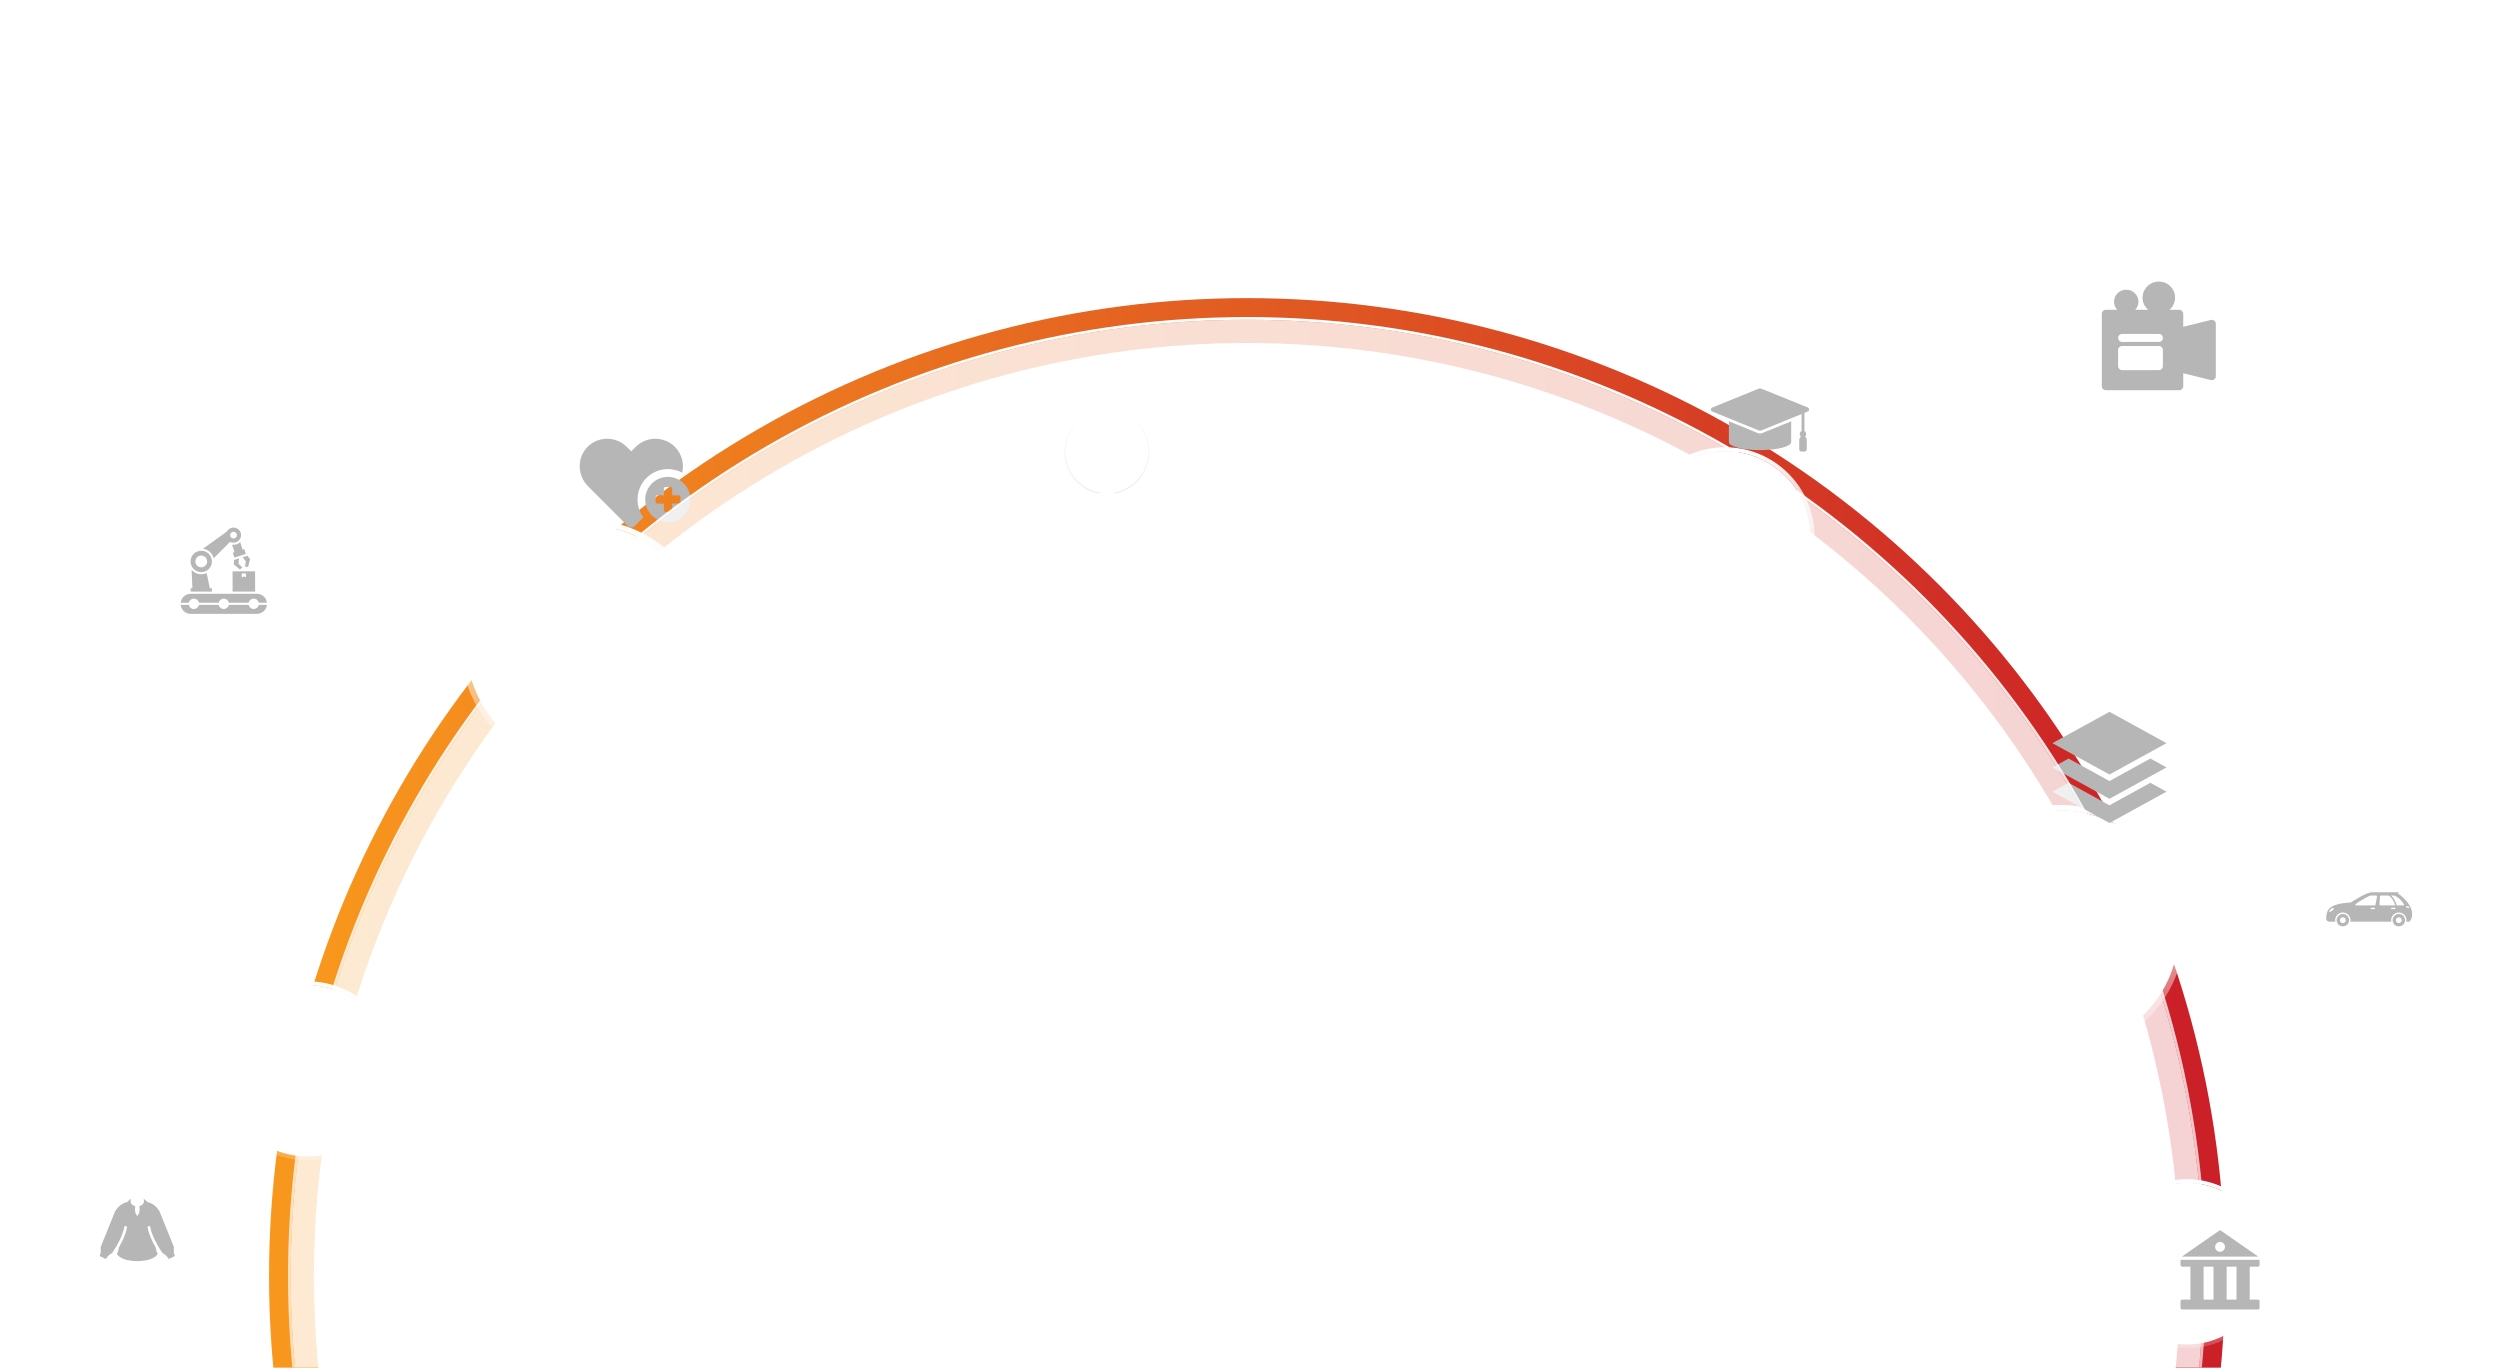 <svg xmlns="http://www.w3.org/2000/svg" width="430" height="236" viewBox="0 0 430 236" fill="none">
<g clip-path="url(#clip0_241_1003)">
<circle cx="214.5" cy="219.5" r="164.362" stroke="url(#paint0_linear_241_1003)" stroke-width="7.724"/>
<g filter="url(#filter0_dddd_241_1003)">
<circle cx="109.232" cy="82.986" r="20.555" fill="white"/>
<circle cx="109.232" cy="82.986" r="21.027" stroke="url(#paint1_linear_241_1003)" stroke-width="0.945"/>
</g>
<path d="M114.891 80.68C115.774 80.68 116.596 80.901 117.338 81.302C117.699 79.758 117.278 78.053 116.074 76.85C115.152 75.927 113.929 75.466 112.705 75.466C111.502 75.466 110.279 75.927 109.356 76.85L108.574 77.632L107.792 76.85C106.87 75.927 105.646 75.466 104.423 75.466C103.18 75.466 101.916 75.947 100.994 76.93C99.209 78.815 99.309 81.803 101.154 83.648L108.013 90.507C108.333 90.828 108.835 90.828 109.136 90.507L110.66 88.983C110.018 88.12 109.657 87.057 109.657 85.914C109.657 83.026 112.003 80.68 114.891 80.68Z" fill="#B6B6B6"/>
<path d="M114.869 82.024C112.723 82.024 110.979 83.769 110.979 85.914C110.979 88.06 112.723 89.805 114.869 89.805C117.015 89.805 118.76 88.06 118.76 85.914C118.76 83.769 117.015 82.024 114.869 82.024ZM117.035 86.355C117.035 86.496 116.915 86.616 116.774 86.616H115.611V87.779C115.611 87.92 115.491 88.04 115.35 88.04H114.448C114.308 88.04 114.187 87.92 114.187 87.779V86.616H113.024C112.884 86.616 112.763 86.496 112.763 86.355V85.453C112.763 85.313 112.884 85.192 113.024 85.192H114.187V84.029C114.187 83.889 114.308 83.769 114.448 83.769H115.35C115.491 83.769 115.611 83.889 115.611 84.029V85.192H116.774C116.915 85.192 117.035 85.313 117.035 85.453V86.355Z" fill="#B6B6B6"/>
<g filter="url(#filter1_dddd_241_1003)">
<circle cx="362.777" cy="132.061" r="20.555" fill="white"/>
<circle cx="362.777" cy="132.061" r="21.027" stroke="url(#paint2_linear_241_1003)" stroke-width="0.945"/>
</g>
<path d="M362.828 122.43L353.018 127.826L362.828 133.221L372.638 127.826L362.828 122.43ZM355.792 130.47L353.018 131.995L362.828 137.391L372.638 131.995L369.863 130.47L363.303 134.08L362.828 134.34L362.352 134.08L355.792 130.47ZM355.792 134.639L353.018 136.164L362.828 141.56L372.638 136.164L369.863 134.639L363.303 138.249L362.828 138.51L362.352 138.249L355.792 134.639Z" fill="#B6B6B6"/>
<g filter="url(#filter2_b_241_1003)">
<circle cx="214.5" cy="219.5" r="164.5" fill="white" fill-opacity="0.8"/>
<circle cx="214.5" cy="219.5" r="164.734" stroke="url(#paint3_linear_241_1003)" stroke-width="0.468"/>
</g>
<g filter="url(#filter3_bdddd_241_1003)">
<circle cx="214.5" cy="219.5" r="138.5" fill="white" fill-opacity="0.84"/>
<circle cx="214.5" cy="219.5" r="138.734" stroke="url(#paint4_linear_241_1003)" stroke-width="0.468"/>
</g>
<g filter="url(#filter4_dddd_241_1003)">
<circle cx="381.925" cy="198.5" r="13.903" fill="white"/>
<circle cx="381.925" cy="198.5" r="14.223" stroke="url(#paint5_linear_241_1003)" stroke-width="0.639"/>
</g>
<g filter="url(#filter5_dd_241_1003)">
<path d="M382.015 191.681C381.918 191.613 381.789 191.613 381.691 191.681L375.289 196.134H388.417L382.015 191.681ZM381.853 195.313C381.384 195.313 381.003 194.932 381.003 194.463C381.003 193.993 381.384 193.613 381.853 193.613C382.323 193.613 382.703 193.993 382.703 194.463C382.703 194.932 382.323 195.313 381.853 195.313Z" fill="#B6B6B6"/>
<path d="M388.367 197.862C388.523 197.862 388.65 197.735 388.65 197.579V196.701H375.053V197.579C375.053 197.735 375.179 197.862 375.336 197.862H376.753V203.528H375.336C375.179 203.528 375.053 203.655 375.053 203.811V204.944C375.053 205.101 375.179 205.228 375.336 205.228H388.367C388.523 205.228 388.65 205.101 388.65 204.944V203.811C388.65 203.655 388.523 203.528 388.367 203.528H386.951V197.862H388.367ZM379.019 203.528V197.862H380.719V203.528H379.019ZM384.685 203.528H382.985V197.862H384.685V203.528Z" fill="#B6B6B6"/>
</g>
<g filter="url(#filter6_dddd_241_1003)">
<circle cx="371.349" cy="57.648" r="17.491" fill="white"/>
<circle cx="371.349" cy="57.648" r="17.926" stroke="url(#paint6_linear_241_1003)" stroke-width="0.869"/>
</g>
<path d="M380.856 55.159C380.688 55.028 380.464 54.979 380.254 55.034L375.52 56.203V53.976C375.52 53.596 375.205 53.284 374.82 53.284H373.153C374.322 52.282 374.448 50.538 373.433 49.383C372.418 48.228 370.653 48.104 369.483 49.107C368.314 50.11 368.188 51.853 369.203 53.008C369.287 53.105 369.385 53.201 369.483 53.284H367.27C367.62 52.904 367.816 52.413 367.816 51.901C367.816 50.753 366.878 49.826 365.716 49.826C364.553 49.826 363.615 50.753 363.615 51.901C363.615 52.413 363.811 52.904 364.161 53.284H362.214C361.829 53.284 361.514 53.596 361.514 53.976V66.427C361.514 66.807 361.829 67.118 362.214 67.118H374.82C375.205 67.118 375.52 66.807 375.52 66.427V64.199L380.254 65.368C380.31 65.382 380.366 65.389 380.422 65.389C380.807 65.389 381.115 65.092 381.122 64.711C381.122 64.711 381.122 64.704 381.122 64.697V55.705C381.122 55.491 381.024 55.29 380.856 55.159ZM372.018 62.968C372.018 63.349 371.703 63.66 371.318 63.66H365.015C364.63 63.66 364.315 63.349 364.315 62.968V60.201C364.315 59.821 364.63 59.51 365.015 59.51H371.318C371.703 59.51 372.018 59.821 372.018 60.201V62.968ZM371.318 58.818H365.015C364.63 58.818 364.315 58.507 364.315 58.126C364.315 57.746 364.63 57.435 365.015 57.435H371.318C371.703 57.435 372.018 57.746 372.018 58.126C372.018 58.507 371.703 58.818 371.318 58.818Z" fill="#B6B6B6"/>
<g filter="url(#filter7_dddd_241_1003)">
<circle cx="38.493" cy="98.163" r="15.579" fill="white"/>
<circle cx="38.493" cy="98.163" r="15.99" stroke="url(#paint7_linear_241_1003)" stroke-width="0.822"/>
</g>
<g clip-path="url(#clip1_241_1003)">
<path fill-rule="evenodd" clip-rule="evenodd" d="M32.792 105.582H44.193C45.081 105.582 45.815 104.907 45.911 104.041H44.503C44.416 104.447 44.057 104.745 43.629 104.745C43.201 104.745 42.848 104.445 42.758 104.041H39.362C39.274 104.447 38.919 104.745 38.491 104.745C38.063 104.745 37.705 104.445 37.62 104.041H34.22C34.136 104.447 33.777 104.745 33.349 104.745C32.921 104.745 32.563 104.445 32.479 104.041H31.074C31.165 104.907 31.904 105.582 32.792 105.582ZM32.953 98.021L33.095 101.164H32.791V101.759H36.437V101.164H36.079L35.548 98.564C35.267 98.699 34.949 98.771 34.612 98.771C33.951 98.771 33.358 98.479 32.951 98.019L32.953 98.021ZM34.613 94.731C35.629 94.731 36.452 95.553 36.452 96.567C36.452 97.582 35.629 98.403 34.613 98.403C33.597 98.403 32.778 97.579 32.778 96.567C32.778 95.553 33.6 94.731 34.613 94.731ZM34.613 95.556C35.173 95.556 35.626 96.008 35.626 96.567C35.626 97.127 35.173 97.579 34.613 97.579C34.053 97.579 33.604 97.127 33.604 96.567C33.604 96.008 34.056 95.556 34.613 95.556ZM39.02 91.433C39.173 91.144 39.436 90.912 39.776 90.805C40.457 90.59 41.187 90.969 41.404 91.648C41.62 92.331 41.243 93.06 40.559 93.276C40.216 93.385 39.864 93.345 39.568 93.192L36.756 96.015C36.533 95.157 35.813 94.503 34.92 94.38L39.02 91.433ZM39.993 91.487C40.297 91.394 40.626 91.56 40.72 91.867C40.819 92.171 40.647 92.499 40.343 92.593C40.036 92.687 39.71 92.52 39.613 92.213C39.517 91.91 39.685 91.585 39.993 91.487ZM40.27 96.31L40.208 97.069L41.268 97.96L41.675 97.617L41.032 96.94L41.098 96.046L40.272 96.308L40.27 96.31ZM40.036 95.064L40.325 94.974L39.915 93.688C40.168 93.725 40.424 93.707 40.669 93.631C40.921 93.55 41.139 93.415 41.319 93.248L41.729 94.533L42.015 94.442L42.281 95.285L40.307 95.909L40.037 95.066L40.036 95.064ZM42.541 95.591L43.029 96.175L42.671 97.514L42.141 97.466L42.283 96.543L41.713 95.853L42.539 95.591H42.541ZM43.879 101.758V98.267H40.006V101.758H43.879ZM42.309 99.308V98.636H41.574V99.308L41.944 99.144L42.309 99.308ZM45.911 103.671C45.817 102.81 45.081 102.13 44.193 102.13H32.792C31.904 102.13 31.165 102.81 31.074 103.671H32.482C32.566 103.27 32.925 102.967 33.353 102.967C33.781 102.967 34.139 103.27 34.223 103.671H37.623C37.708 103.27 38.066 102.967 38.494 102.967C38.922 102.967 39.277 103.27 39.365 103.671H42.762C42.849 103.27 43.205 102.967 43.633 102.967C44.06 102.967 44.419 103.27 44.507 103.671H45.914H45.911Z" fill="#B6B6B6"/>
</g>
<g filter="url(#filter8_dddd_241_1003)">
<circle cx="23.613" cy="211.448" r="10.428" fill="white"/>
<circle cx="23.613" cy="211.448" r="10.747" stroke="url(#paint8_linear_241_1003)" stroke-width="0.639"/>
</g>
<path d="M29.901 215.43V214.454C29.925 214.438 27.424 208.372 27.434 208.354C26.675 207.034 25.552 206.8 25.39 206.772L24.807 206.251C24.763 206.212 24.692 206.254 24.71 206.312C24.962 206.984 24.348 207.369 24.013 207.443C23.982 207.45 23.963 207.481 23.971 207.51C24.109 208.238 23.954 208.765 23.615 209.169C23.275 208.766 23.122 208.238 23.259 207.51C23.267 207.479 23.247 207.449 23.216 207.443C22.884 207.375 22.266 206.983 22.52 206.312C22.538 206.258 22.467 206.207 22.422 206.251L21.84 206.772C21.676 206.8 20.553 207.034 19.793 208.361C19.79 208.385 17.326 214.431 17.329 214.453V215.428L17.16 215.994C17.153 216.022 17.165 216.053 17.191 216.064L18.158 216.527C18.186 216.539 18.22 216.53 18.236 216.504C18.241 216.497 18.643 215.791 19.212 215.59C19.223 215.585 19.232 215.578 19.239 215.569C19.251 215.553 19.967 214.555 20.581 213.312C20.925 212.601 21.245 211.802 21.373 211.066C21.392 210.952 21.49 210.869 21.605 210.869C21.754 210.869 21.863 211.002 21.837 211.147C21.633 212.3 21.043 213.511 20.478 214.5C20.41 214.9 20.295 215.319 20.106 215.664C20.932 217.326 26.293 217.325 27.119 215.664C26.929 215.32 26.816 214.9 26.748 214.5C26.185 213.51 25.591 212.302 25.389 211.147C25.363 211.003 25.473 210.869 25.62 210.869C25.737 210.869 25.833 210.954 25.852 211.067C25.979 211.802 26.3 212.603 26.644 213.312C27.258 214.555 27.974 215.553 27.986 215.569C28.535 215.766 28.998 216.491 28.991 216.504C29.008 216.53 29.041 216.539 29.069 216.527L30.035 216.064C30.062 216.053 30.074 216.022 30.066 215.994L29.898 215.428L29.901 215.43Z" fill="#B6B6B6"/>


<g filter="url(#filter9_dddd_241_1003)">
<circle cx="58.993" cy="164.216" r="14.724" fill="white"/>
<circle cx="58.993" cy="164.216" r="15.062" stroke="url(#paint10_linear_241_1003)" stroke-width="0.677"/>
</g>
<g filter="url(#filter10_dddd_241_1003)">
<g clip-path="url(#clip2_241_1003)">
<path d="M58.669 160.246C58.681 160.052 58.72 159.813 58.72 159.636C58.72 159.385 58.622 159.202 58.141 159.202H57.299C56.866 159.202 56.775 159.405 56.775 159.661H56.776C56.776 159.844 56.814 160.07 56.83 160.262C57.434 160.141 58.063 160.135 58.669 160.246ZM56.554 160.326C56.54 160.109 56.496 159.877 56.496 159.661C56.496 159.25 56.636 158.925 57.299 158.925H58.141C59.257 158.925 58.977 159.668 58.946 160.291L59.821 160.579C59.851 159.808 60.026 158.111 59.07 158.111H56.525C55.577 158.111 55.768 159.832 55.802 160.592C56.043 160.483 56.294 160.394 56.554 160.326ZM60.923 162.387V161.684C59.153 160.015 56.338 160.019 54.578 161.765C52.802 163.525 52.802 166.38 54.578 168.14C55.619 169.174 57.119 169.658 58.613 169.388V162.525C58.613 162.449 58.675 162.387 58.752 162.387H60.923ZM63.065 162.665V163.038C63.065 163.623 62.584 164.1 61.994 164.1C61.405 164.1 60.923 163.623 60.923 163.038V162.665H58.892V170.321H65.097V162.665H63.065ZM62.785 161.134H61.204V163.038C61.204 163.727 62.052 164.09 62.553 163.592C62.697 163.451 62.786 163.254 62.786 163.038V161.134H62.785ZM62.008 167.594H59.48C59.404 167.594 59.341 167.531 59.341 167.455V164.608C59.341 164.531 59.404 164.469 59.48 164.469H62.351C62.429 164.469 62.492 164.531 62.492 164.608V167.455C62.492 167.531 62.429 167.594 62.351 167.594H62.008ZM60.734 165.293C60.639 165.329 60.567 165.398 60.559 165.499C60.484 166.449 61.349 166.448 61.273 165.499C61.256 165.274 60.933 165.219 60.734 165.293ZM61.236 166.383C61.138 166.454 61.027 166.489 60.916 166.489C60.806 166.489 60.694 166.454 60.596 166.383H60.581C60.232 166.388 59.965 166.578 59.965 166.951L59.964 167.316H60.126V166.819C60.126 166.635 60.406 166.635 60.406 166.819V167.316H61.426V166.819C61.426 166.635 61.706 166.635 61.706 166.819V167.316H61.868L61.867 166.951C61.867 166.571 61.591 166.383 61.236 166.383ZM60.28 165.477C60.332 164.82 61.5 164.821 61.552 165.477C61.573 165.747 61.53 165.964 61.449 166.126C61.865 166.204 62.146 166.5 62.146 166.951V167.316H62.211V164.746H59.62V167.316H59.685L59.686 166.951C59.686 166.5 59.966 166.204 60.384 166.126C60.302 165.964 60.258 165.747 60.28 165.477ZM63.016 166.171C62.831 166.171 62.831 165.893 63.016 165.893H64.564C64.749 165.893 64.749 166.171 64.564 166.171H63.016ZM63.016 166.971C62.831 166.971 62.831 166.694 63.016 166.694H64.564C64.749 166.694 64.749 166.971 64.564 166.971H63.016ZM63.016 165.369C62.831 165.369 62.831 165.091 63.016 165.091H64.564C64.749 165.091 64.749 165.369 64.564 165.369H63.016ZM59.752 169.047C59.568 169.047 59.568 168.769 59.752 168.769H64.237C64.421 168.769 64.421 169.047 64.237 169.047H59.752ZM59.752 169.824C59.568 169.824 59.568 169.547 59.752 169.547H64.237C64.421 169.547 64.421 169.824 64.237 169.824H59.752ZM59.752 168.27C59.568 168.27 59.568 167.993 59.752 167.993H64.237C64.421 167.993 64.421 168.27 64.237 168.27H59.752Z" fill="#B6B6B6"/>
</g>
</g>
<g filter="url(#filter11_dddd_241_1003)">
<circle cx="302.802" cy="72.354" r="14.724" fill="white"/>
<circle cx="302.802" cy="72.354" r="15.062" stroke="url(#paint11_linear_241_1003)" stroke-width="0.677"/>
</g>
<path fill-rule="evenodd" clip-rule="evenodd" d="M308.082 72.47V76.045C308.082 76.804 305.676 77.419 302.72 77.419C299.764 77.419 297.367 76.797 297.367 76.031V72.456L302.252 74.452C302.4 74.514 302.559 74.546 302.72 74.546C302.881 74.546 303.04 74.514 303.188 74.452L308.082 72.47ZM310.366 74.147V71.012L310.931 70.783C311 70.755 311.06 70.707 311.102 70.644C311.144 70.582 311.166 70.509 311.166 70.434C311.166 70.359 311.144 70.285 311.102 70.223C311.06 70.161 311 70.113 310.931 70.084L303.004 66.874C302.914 66.837 302.818 66.817 302.72 66.817C302.622 66.817 302.526 66.837 302.436 66.874L294.518 70.091C294.449 70.12 294.389 70.168 294.347 70.23C294.306 70.293 294.283 70.366 294.283 70.441C294.283 70.516 294.306 70.589 294.347 70.652C294.389 70.714 294.449 70.762 294.518 70.79L302.436 74.007C302.526 74.045 302.622 74.065 302.72 74.065C302.818 74.065 302.914 74.045 303.004 74.007L309.869 71.214V74.147C309.782 74.188 309.706 74.251 309.651 74.33C309.596 74.409 309.562 74.501 309.553 74.597C309.545 74.693 309.562 74.79 309.603 74.877C309.643 74.965 309.706 75.04 309.785 75.096C309.692 75.152 309.615 75.23 309.561 75.324C309.506 75.418 309.476 75.524 309.474 75.632V77.307C309.474 77.401 309.512 77.492 309.579 77.559C309.646 77.626 309.737 77.664 309.832 77.664H310.405C310.5 77.664 310.591 77.626 310.658 77.559C310.725 77.492 310.763 77.401 310.763 77.307V75.632C310.759 75.522 310.727 75.415 310.67 75.321C310.612 75.227 310.532 75.149 310.436 75.096C310.512 75.04 310.573 74.965 310.612 74.879C310.652 74.793 310.668 74.698 310.66 74.604C310.652 74.509 310.62 74.418 310.567 74.34C310.514 74.261 310.442 74.198 310.357 74.156L310.366 74.147Z" fill="#B6B6B6"/>
<g filter="url(#filter12_bdddd_241_1003)">
<circle cx="190.381" cy="55.024" r="7.324" fill="white" fill-opacity="0.63"/>
<circle cx="190.381" cy="55.024" r="7.207" stroke="url(#paint12_linear_241_1003)" stroke-width="0.234"/>
</g>
<g filter="url(#filter13_dddd_241_1003)">
<circle cx="190.382" cy="55.024" r="4.593" fill="white"/>
</g>
<g filter="url(#filter14_dddd_241_1003)">
<circle cx="407.477" cy="156.477" r="11.477" fill="white"/>
<circle cx="407.477" cy="156.477" r="11.797" stroke="url(#paint13_linear_241_1003)" stroke-width="0.639"/>
</g>
<g clip-path="url(#clip3_241_1003)">
<path d="M412.596 157.203C412.006 157.203 411.527 157.683 411.527 158.272C411.587 159.69 413.607 159.69 413.667 158.272C413.667 157.681 413.187 157.203 412.598 157.203H412.596ZM412.596 158.774C411.933 158.753 411.933 157.792 412.596 157.771C413.259 157.792 413.259 158.753 412.596 158.774Z" fill="#B6B6B6"/>
<path d="M414.714 156.309C414.637 156.102 414.535 155.888 414.406 155.675C414.262 155.432 414.092 155.203 413.902 154.99C413.52 154.559 412.997 153.974 412.384 153.672C412.455 153.659 412.53 153.622 412.593 153.572C412.636 153.543 412.612 153.47 412.559 153.471C411.936 153.471 408.662 153.471 407.969 153.471C407.033 153.471 404.634 155.031 404.315 155.241C404.066 155.224 402.053 155.331 401.06 155.948C400.646 156.19 400.399 156.495 400.256 156.931C400.166 157.199 400.116 157.528 400.099 157.965C400.081 158.26 400.339 158.53 400.636 158.524H401.673C401.506 157.723 402.148 156.941 402.968 156.951C403.788 156.941 404.43 157.723 404.263 158.524H411.299C411.132 157.723 411.774 156.941 412.594 156.951C413.414 156.941 414.056 157.723 413.889 158.524H414.257C414.379 158.524 414.493 158.466 414.564 158.368C414.907 157.92 415.011 157.021 414.714 156.309ZM401.297 156.501C401.079 156.72 400.877 156.816 400.558 156.84C400.683 156.562 400.874 156.354 401.161 156.179C401.427 156.15 401.493 156.294 401.297 156.5V156.501ZM408.383 156.376H407.866C407.701 156.373 407.701 156.127 407.866 156.126H408.383C408.548 156.129 408.548 156.375 408.383 156.376ZM408.593 155.623C408.582 155.683 408.531 155.726 408.47 155.726H405.247C405.13 155.729 405.075 155.566 405.173 155.5C405.899 154.975 406.679 154.51 407.486 154.124C407.613 154.063 407.759 154.031 407.905 154.031H408.728C408.804 154.03 408.866 154.105 408.852 154.179L408.593 155.623ZM409.296 155.688C409.272 155.662 409.261 155.628 409.263 155.595L409.351 154.15C409.354 154.084 409.41 154.033 409.476 154.033H410.863C411.487 154.455 411.869 155.245 411.957 155.729H409.386C409.352 155.729 409.319 155.715 409.295 155.689L409.296 155.688ZM411.896 156.376H411.379C411.214 156.373 411.214 156.127 411.379 156.126H411.896C412.061 156.129 412.061 156.375 411.896 156.376ZM413.485 155.664C413.463 155.704 413.421 155.728 413.376 155.728H412.212C412.137 155.261 411.819 154.529 411.267 154.031H411.702C411.837 154.031 411.965 154.067 412.079 154.136C412.326 154.285 412.561 154.462 412.774 154.662C413.05 154.922 413.289 155.216 413.485 155.538C413.509 155.577 413.509 155.625 413.488 155.665L413.485 155.664ZM414.405 156.219C414.156 156.193 413.878 156.107 413.768 155.866H414.227C414.296 155.985 414.355 156.103 414.406 156.219H414.403H414.405Z" fill="#B6B6B6"/>
<path d="M402.967 157.203C402.377 157.203 401.898 157.683 401.898 158.272C401.958 159.69 403.978 159.69 404.038 158.272C404.038 157.681 403.558 157.203 402.969 157.203H402.967ZM402.967 158.774C402.304 158.753 402.304 157.792 402.967 157.771C403.63 157.792 403.63 158.753 402.967 158.774Z" fill="#B6B6B6"/>
</g>
</g>
<defs>
<filter id="filter0_dddd_241_1003" x="76.862" y="60.068" width="56.706" height="65.214" filterUnits="userSpaceOnUse" color-interpolation-filters="sRGB">
<feFlood flood-opacity="0" result="BackgroundImageFix"/>
<feColorMatrix in="SourceAlpha" type="matrix" values="0 0 0 0 0 0 0 0 0 0 0 0 0 0 0 0 0 0 127 0" result="hardAlpha"/>
<feOffset dx="-0.473" dy="0.945"/>
<feGaussianBlur stdDeviation="1.182"/>
<feColorMatrix type="matrix" values="0 0 0 0 0 0 0 0 0 0 0 0 0 0 0 0 0 0 0.13 0"/>
<feBlend mode="normal" in2="BackgroundImageFix" result="effect1_dropShadow_241_1003"/>
<feColorMatrix in="SourceAlpha" type="matrix" values="0 0 0 0 0 0 0 0 0 0 0 0 0 0 0 0 0 0 127 0" result="hardAlpha"/>
<feOffset dx="-0.945" dy="3.781"/>
<feGaussianBlur stdDeviation="1.891"/>
<feColorMatrix type="matrix" values="0 0 0 0 0 0 0 0 0 0 0 0 0 0 0 0 0 0 0.11 0"/>
<feBlend mode="normal" in2="effect1_dropShadow_241_1003" result="effect2_dropShadow_241_1003"/>
<feColorMatrix in="SourceAlpha" type="matrix" values="0 0 0 0 0 0 0 0 0 0 0 0 0 0 0 0 0 0 127 0" result="hardAlpha"/>
<feOffset dx="-2.363" dy="8.507"/>
<feGaussianBlur stdDeviation="2.6"/>
<feColorMatrix type="matrix" values="0 0 0 0 0 0 0 0 0 0 0 0 0 0 0 0 0 0 0.07 0"/>
<feBlend mode="normal" in2="effect2_dropShadow_241_1003" result="effect3_dropShadow_241_1003"/>
<feColorMatrix in="SourceAlpha" type="matrix" values="0 0 0 0 0 0 0 0 0 0 0 0 0 0 0 0 0 0 127 0" result="hardAlpha"/>
<feOffset dx="-4.726" dy="14.652"/>
<feGaussianBlur stdDeviation="3.072"/>
<feColorMatrix type="matrix" values="0 0 0 0 0 0 0 0 0 0 0 0 0 0 0 0 0 0 0.02 0"/>
<feBlend mode="normal" in2="effect3_dropShadow_241_1003" result="effect4_dropShadow_241_1003"/>
<feBlend mode="normal" in="SourceGraphic" in2="effect4_dropShadow_241_1003" result="shape"/>
</filter>
<filter id="filter1_dddd_241_1003" x="330.407" y="109.143" width="56.706" height="65.214" filterUnits="userSpaceOnUse" color-interpolation-filters="sRGB">
<feFlood flood-opacity="0" result="BackgroundImageFix"/>
<feColorMatrix in="SourceAlpha" type="matrix" values="0 0 0 0 0 0 0 0 0 0 0 0 0 0 0 0 0 0 127 0" result="hardAlpha"/>
<feOffset dx="-0.473" dy="0.945"/>
<feGaussianBlur stdDeviation="1.182"/>
<feColorMatrix type="matrix" values="0 0 0 0 0 0 0 0 0 0 0 0 0 0 0 0 0 0 0.13 0"/>
<feBlend mode="normal" in2="BackgroundImageFix" result="effect1_dropShadow_241_1003"/>
<feColorMatrix in="SourceAlpha" type="matrix" values="0 0 0 0 0 0 0 0 0 0 0 0 0 0 0 0 0 0 127 0" result="hardAlpha"/>
<feOffset dx="-0.945" dy="3.781"/>
<feGaussianBlur stdDeviation="1.891"/>
<feColorMatrix type="matrix" values="0 0 0 0 0 0 0 0 0 0 0 0 0 0 0 0 0 0 0.11 0"/>
<feBlend mode="normal" in2="effect1_dropShadow_241_1003" result="effect2_dropShadow_241_1003"/>
<feColorMatrix in="SourceAlpha" type="matrix" values="0 0 0 0 0 0 0 0 0 0 0 0 0 0 0 0 0 0 127 0" result="hardAlpha"/>
<feOffset dx="-2.363" dy="8.507"/>
<feGaussianBlur stdDeviation="2.6"/>
<feColorMatrix type="matrix" values="0 0 0 0 0 0 0 0 0 0 0 0 0 0 0 0 0 0 0.07 0"/>
<feBlend mode="normal" in2="effect2_dropShadow_241_1003" result="effect3_dropShadow_241_1003"/>
<feColorMatrix in="SourceAlpha" type="matrix" values="0 0 0 0 0 0 0 0 0 0 0 0 0 0 0 0 0 0 127 0" result="hardAlpha"/>
<feOffset dx="-4.726" dy="14.652"/>
<feGaussianBlur stdDeviation="3.072"/>
<feColorMatrix type="matrix" values="0 0 0 0 0 0 0 0 0 0 0 0 0 0 0 0 0 0 0.02 0"/>
<feBlend mode="normal" in2="effect3_dropShadow_241_1003" result="effect4_dropShadow_241_1003"/>
<feBlend mode="normal" in="SourceGraphic" in2="effect4_dropShadow_241_1003" result="shape"/>
</filter>
<filter id="filter2_b_241_1003" x="45.531" y="50.532" width="337.938" height="337.936" filterUnits="userSpaceOnUse" color-interpolation-filters="sRGB">
<feFlood flood-opacity="0" result="BackgroundImageFix"/>
<feGaussianBlur in="BackgroundImageFix" stdDeviation="2"/>
<feComposite in2="SourceAlpha" operator="in" result="effect1_backgroundBlur_241_1003"/>
<feBlend mode="normal" in="SourceGraphic" in2="effect1_backgroundBlur_241_1003" result="shape"/>
</filter>
<filter id="filter3_bdddd_241_1003" x="32.932" y="72.34" width="363.137" height="435.461" filterUnits="userSpaceOnUse" color-interpolation-filters="sRGB">
<feFlood flood-opacity="0" result="BackgroundImageFix"/>
<feGaussianBlur in="BackgroundImageFix" stdDeviation="2"/>
<feComposite in2="SourceAlpha" operator="in" result="effect1_backgroundBlur_241_1003"/>
<feColorMatrix in="SourceAlpha" type="matrix" values="0 0 0 0 0 0 0 0 0 0 0 0 0 0 0 0 0 0 127 0" result="hardAlpha"/>
<feOffset dy="6.554"/>
<feGaussianBlur stdDeviation="7.373"/>
<feColorMatrix type="matrix" values="0 0 0 0 0.471 0 0 0 0 0.471 0 0 0 0 0.471 0 0 0 0.1 0"/>
<feBlend mode="normal" in2="effect1_backgroundBlur_241_1003" result="effect2_dropShadow_241_1003"/>
<feColorMatrix in="SourceAlpha" type="matrix" values="0 0 0 0 0 0 0 0 0 0 0 0 0 0 0 0 0 0 127 0" result="hardAlpha"/>
<feOffset dy="26.683"/>
<feGaussianBlur stdDeviation="13.342"/>
<feColorMatrix type="matrix" values="0 0 0 0 0.471 0 0 0 0 0.471 0 0 0 0 0.471 0 0 0 0.09 0"/>
<feBlend mode="normal" in2="effect2_dropShadow_241_1003" result="effect3_dropShadow_241_1003"/>
<feColorMatrix in="SourceAlpha" type="matrix" values="0 0 0 0 0 0 0 0 0 0 0 0 0 0 0 0 0 0 127 0" result="hardAlpha"/>
<feOffset dy="59.92"/>
<feGaussianBlur stdDeviation="18.023"/>
<feColorMatrix type="matrix" values="0 0 0 0 0.471 0 0 0 0 0.471 0 0 0 0 0.471 0 0 0 0.05 0"/>
<feBlend mode="normal" in2="effect3_dropShadow_241_1003" result="effect4_dropShadow_241_1003"/>
<feColorMatrix in="SourceAlpha" type="matrix" values="0 0 0 0 0 0 0 0 0 0 0 0 0 0 0 0 0 0 127 0" result="hardAlpha"/>
<feOffset dy="106.733"/>
<feGaussianBlur stdDeviation="21.3"/>
<feColorMatrix type="matrix" values="0 0 0 0 0.471 0 0 0 0 0.471 0 0 0 0 0.471 0 0 0 0.01 0"/>
<feBlend mode="normal" in2="effect4_dropShadow_241_1003" result="effect5_dropShadow_241_1003"/>
<feBlend mode="normal" in="SourceGraphic" in2="effect5_dropShadow_241_1003" result="shape"/>
</filter>
<filter id="filter4_dddd_241_1003" x="360.03" y="182.998" width="38.355" height="44.111" filterUnits="userSpaceOnUse" color-interpolation-filters="sRGB">
<feFlood flood-opacity="0" result="BackgroundImageFix"/>
<feColorMatrix in="SourceAlpha" type="matrix" values="0 0 0 0 0 0 0 0 0 0 0 0 0 0 0 0 0 0 127 0" result="hardAlpha"/>
<feOffset dx="-0.32" dy="0.639"/>
<feGaussianBlur stdDeviation="0.799"/>
<feColorMatrix type="matrix" values="0 0 0 0 0 0 0 0 0 0 0 0 0 0 0 0 0 0 0.13 0"/>
<feBlend mode="normal" in2="BackgroundImageFix" result="effect1_dropShadow_241_1003"/>
<feColorMatrix in="SourceAlpha" type="matrix" values="0 0 0 0 0 0 0 0 0 0 0 0 0 0 0 0 0 0 127 0" result="hardAlpha"/>
<feOffset dx="-0.639" dy="2.558"/>
<feGaussianBlur stdDeviation="1.279"/>
<feColorMatrix type="matrix" values="0 0 0 0 0 0 0 0 0 0 0 0 0 0 0 0 0 0 0.11 0"/>
<feBlend mode="normal" in2="effect1_dropShadow_241_1003" result="effect2_dropShadow_241_1003"/>
<feColorMatrix in="SourceAlpha" type="matrix" values="0 0 0 0 0 0 0 0 0 0 0 0 0 0 0 0 0 0 127 0" result="hardAlpha"/>
<feOffset dx="-1.598" dy="5.755"/>
<feGaussianBlur stdDeviation="1.758"/>
<feColorMatrix type="matrix" values="0 0 0 0 0 0 0 0 0 0 0 0 0 0 0 0 0 0 0.07 0"/>
<feBlend mode="normal" in2="effect2_dropShadow_241_1003" result="effect3_dropShadow_241_1003"/>
<feColorMatrix in="SourceAlpha" type="matrix" values="0 0 0 0 0 0 0 0 0 0 0 0 0 0 0 0 0 0 127 0" result="hardAlpha"/>
<feOffset dx="-3.197" dy="9.911"/>
<feGaussianBlur stdDeviation="2.078"/>
<feColorMatrix type="matrix" values="0 0 0 0 0 0 0 0 0 0 0 0 0 0 0 0 0 0 0.02 0"/>
<feBlend mode="normal" in2="effect3_dropShadow_241_1003" result="effect4_dropShadow_241_1003"/>
<feBlend mode="normal" in="SourceGraphic" in2="effect4_dropShadow_241_1003" result="shape"/>
</filter>
<filter id="filter5_dd_241_1003" x="347.053" y="179.63" width="69.598" height="69.598" filterUnits="userSpaceOnUse" color-interpolation-filters="sRGB">
<feFlood flood-opacity="0" result="BackgroundImageFix"/>
<feColorMatrix in="SourceAlpha" type="matrix" values="0 0 0 0 0 0 0 0 0 0 0 0 0 0 0 0 0 0 127 0" result="hardAlpha"/>
<feMorphology radius="4" operator="erode" in="SourceAlpha" result="effect1_dropShadow_241_1003"/>
<feOffset dy="4"/>
<feGaussianBlur stdDeviation="2"/>
<feComposite in2="hardAlpha" operator="out"/>
<feColorMatrix type="matrix" values="0 0 0 0 0.047 0 0 0 0 0.047 0 0 0 0 0.051 0 0 0 0.05 0"/>
<feBlend mode="normal" in2="BackgroundImageFix" result="effect1_dropShadow_241_1003"/>
<feColorMatrix in="SourceAlpha" type="matrix" values="0 0 0 0 0 0 0 0 0 0 0 0 0 0 0 0 0 0 127 0" result="hardAlpha"/>
<feMorphology radius="4" operator="erode" in="SourceAlpha" result="effect2_dropShadow_241_1003"/>
<feOffset dy="16"/>
<feGaussianBlur stdDeviation="16"/>
<feComposite in2="hardAlpha" operator="out"/>
<feColorMatrix type="matrix" values="0 0 0 0 0.047 0 0 0 0 0.047 0 0 0 0 0.051 0 0 0 0.1 0"/>
<feBlend mode="normal" in2="effect1_dropShadow_241_1003" result="effect2_dropShadow_241_1003"/>
<feBlend mode="normal" in="SourceGraphic" in2="effect2_dropShadow_241_1003" result="shape"/>
</filter>
<filter id="filter6_dddd_241_1003" x="345.671" y="38.333" width="45.947" height="51.993" filterUnits="userSpaceOnUse" color-interpolation-filters="sRGB">
<feFlood flood-opacity="0" result="BackgroundImageFix"/>
<feColorMatrix in="SourceAlpha" type="matrix" values="0 0 0 0 0 0 0 0 0 0 0 0 0 0 0 0 0 0 127 0" result="hardAlpha"/>
<feOffset dx="-0.318" dy="0.636"/>
<feGaussianBlur stdDeviation="0.795"/>
<feColorMatrix type="matrix" values="0 0 0 0 0.839 0 0 0 0 0.839 0 0 0 0 0.839 0 0 0 0.13 0"/>
<feBlend mode="normal" in2="BackgroundImageFix" result="effect1_dropShadow_241_1003"/>
<feColorMatrix in="SourceAlpha" type="matrix" values="0 0 0 0 0 0 0 0 0 0 0 0 0 0 0 0 0 0 127 0" result="hardAlpha"/>
<feOffset dx="-0.636" dy="2.545"/>
<feGaussianBlur stdDeviation="1.273"/>
<feColorMatrix type="matrix" values="0 0 0 0 0.839 0 0 0 0 0.839 0 0 0 0 0.839 0 0 0 0.11 0"/>
<feBlend mode="normal" in2="effect1_dropShadow_241_1003" result="effect2_dropShadow_241_1003"/>
<feColorMatrix in="SourceAlpha" type="matrix" values="0 0 0 0 0 0 0 0 0 0 0 0 0 0 0 0 0 0 127 0" result="hardAlpha"/>
<feOffset dx="-1.909" dy="5.727"/>
<feGaussianBlur stdDeviation="1.75"/>
<feColorMatrix type="matrix" values="0 0 0 0 0.839 0 0 0 0 0.839 0 0 0 0 0.839 0 0 0 0.07 0"/>
<feBlend mode="normal" in2="effect2_dropShadow_241_1003" result="effect3_dropShadow_241_1003"/>
<feColorMatrix in="SourceAlpha" type="matrix" values="0 0 0 0 0 0 0 0 0 0 0 0 0 0 0 0 0 0 127 0" result="hardAlpha"/>
<feOffset dx="-3.182" dy="10.181"/>
<feGaussianBlur stdDeviation="2.068"/>
<feColorMatrix type="matrix" values="0 0 0 0 0.839 0 0 0 0 0.839 0 0 0 0 0.839 0 0 0 0.02 0"/>
<feBlend mode="normal" in2="effect3_dropShadow_241_1003" result="effect4_dropShadow_241_1003"/>
<feBlend mode="normal" in="SourceGraphic" in2="effect4_dropShadow_241_1003" result="shape"/>
</filter>
<filter id="filter7_dddd_241_1003" x="15.17" y="80.86" width="41.528" height="47.246" filterUnits="userSpaceOnUse" color-interpolation-filters="sRGB">
<feFlood flood-opacity="0" result="BackgroundImageFix"/>
<feColorMatrix in="SourceAlpha" type="matrix" values="0 0 0 0 0 0 0 0 0 0 0 0 0 0 0 0 0 0 127 0" result="hardAlpha"/>
<feOffset dx="-0.301" dy="0.602"/>
<feGaussianBlur stdDeviation="0.752"/>
<feColorMatrix type="matrix" values="0 0 0 0 0.839 0 0 0 0 0.839 0 0 0 0 0.839 0 0 0 0.13 0"/>
<feBlend mode="normal" in2="BackgroundImageFix" result="effect1_dropShadow_241_1003"/>
<feColorMatrix in="SourceAlpha" type="matrix" values="0 0 0 0 0 0 0 0 0 0 0 0 0 0 0 0 0 0 127 0" result="hardAlpha"/>
<feOffset dx="-0.602" dy="2.408"/>
<feGaussianBlur stdDeviation="1.204"/>
<feColorMatrix type="matrix" values="0 0 0 0 0.839 0 0 0 0 0.839 0 0 0 0 0.839 0 0 0 0.11 0"/>
<feBlend mode="normal" in2="effect1_dropShadow_241_1003" result="effect2_dropShadow_241_1003"/>
<feColorMatrix in="SourceAlpha" type="matrix" values="0 0 0 0 0 0 0 0 0 0 0 0 0 0 0 0 0 0 127 0" result="hardAlpha"/>
<feOffset dx="-1.806" dy="5.417"/>
<feGaussianBlur stdDeviation="1.655"/>
<feColorMatrix type="matrix" values="0 0 0 0 0.839 0 0 0 0 0.839 0 0 0 0 0.839 0 0 0 0.07 0"/>
<feBlend mode="normal" in2="effect2_dropShadow_241_1003" result="effect3_dropShadow_241_1003"/>
<feColorMatrix in="SourceAlpha" type="matrix" values="0 0 0 0 0 0 0 0 0 0 0 0 0 0 0 0 0 0 127 0" result="hardAlpha"/>
<feOffset dx="-3.009" dy="9.63"/>
<feGaussianBlur stdDeviation="1.956"/>
<feColorMatrix type="matrix" values="0 0 0 0 0.839 0 0 0 0 0.839 0 0 0 0 0.839 0 0 0 0.02 0"/>
<feBlend mode="normal" in2="effect3_dropShadow_241_1003" result="effect4_dropShadow_241_1003"/>
<feBlend mode="normal" in="SourceGraphic" in2="effect4_dropShadow_241_1003" result="shape"/>
</filter>
<filter id="filter8_dddd_241_1003" x="7.163" y="199.679" width="28.921" height="33.369" filterUnits="userSpaceOnUse" color-interpolation-filters="sRGB">
<feFlood flood-opacity="0" result="BackgroundImageFix"/>
<feColorMatrix in="SourceAlpha" type="matrix" values="0 0 0 0 0 0 0 0 0 0 0 0 0 0 0 0 0 0 127 0" result="hardAlpha"/>
<feOffset dx="-0.234" dy="0.468"/>
<feGaussianBlur stdDeviation="0.585"/>
<feColorMatrix type="matrix" values="0 0 0 0 0.839 0 0 0 0 0.839 0 0 0 0 0.839 0 0 0 0.13 0"/>
<feBlend mode="normal" in2="BackgroundImageFix" result="effect1_dropShadow_241_1003"/>
<feColorMatrix in="SourceAlpha" type="matrix" values="0 0 0 0 0 0 0 0 0 0 0 0 0 0 0 0 0 0 127 0" result="hardAlpha"/>
<feOffset dx="-0.468" dy="1.873"/>
<feGaussianBlur stdDeviation="0.936"/>
<feColorMatrix type="matrix" values="0 0 0 0 0.839 0 0 0 0 0.839 0 0 0 0 0.839 0 0 0 0.11 0"/>
<feBlend mode="normal" in2="effect1_dropShadow_241_1003" result="effect2_dropShadow_241_1003"/>
<feColorMatrix in="SourceAlpha" type="matrix" values="0 0 0 0 0 0 0 0 0 0 0 0 0 0 0 0 0 0 127 0" result="hardAlpha"/>
<feOffset dx="-1.404" dy="4.213"/>
<feGaussianBlur stdDeviation="1.287"/>
<feColorMatrix type="matrix" values="0 0 0 0 0.839 0 0 0 0 0.839 0 0 0 0 0.839 0 0 0 0.07 0"/>
<feBlend mode="normal" in2="effect2_dropShadow_241_1003" result="effect3_dropShadow_241_1003"/>
<feColorMatrix in="SourceAlpha" type="matrix" values="0 0 0 0 0 0 0 0 0 0 0 0 0 0 0 0 0 0 127 0" result="hardAlpha"/>
<feOffset dx="-2.341" dy="7.49"/>
<feGaussianBlur stdDeviation="1.521"/>
<feColorMatrix type="matrix" values="0 0 0 0 0.839 0 0 0 0 0.839 0 0 0 0 0.839 0 0 0 0.02 0"/>
<feBlend mode="normal" in2="effect3_dropShadow_241_1003" result="effect4_dropShadow_241_1003"/>
<feBlend mode="normal" in="SourceGraphic" in2="effect4_dropShadow_241_1003" result="shape"/>
</filter>
<filter id="filter9_dddd_241_1003" x="35.805" y="147.8" width="40.621" height="46.714" filterUnits="userSpaceOnUse" color-interpolation-filters="sRGB">
<feFlood flood-opacity="0" result="BackgroundImageFix"/>
<feColorMatrix in="SourceAlpha" type="matrix" values="0 0 0 0 0 0 0 0 0 0 0 0 0 0 0 0 0 0 127 0" result="hardAlpha"/>
<feOffset dx="-0.339" dy="0.677"/>
<feGaussianBlur stdDeviation="0.846"/>
<feColorMatrix type="matrix" values="0 0 0 0 0 0 0 0 0 0 0 0 0 0 0 0 0 0 0.13 0"/>
<feBlend mode="normal" in2="BackgroundImageFix" result="effect1_dropShadow_241_1003"/>
<feColorMatrix in="SourceAlpha" type="matrix" values="0 0 0 0 0 0 0 0 0 0 0 0 0 0 0 0 0 0 127 0" result="hardAlpha"/>
<feOffset dx="-0.677" dy="2.708"/>
<feGaussianBlur stdDeviation="1.354"/>
<feColorMatrix type="matrix" values="0 0 0 0 0 0 0 0 0 0 0 0 0 0 0 0 0 0 0.11 0"/>
<feBlend mode="normal" in2="effect1_dropShadow_241_1003" result="effect2_dropShadow_241_1003"/>
<feColorMatrix in="SourceAlpha" type="matrix" values="0 0 0 0 0 0 0 0 0 0 0 0 0 0 0 0 0 0 127 0" result="hardAlpha"/>
<feOffset dx="-1.693" dy="6.094"/>
<feGaussianBlur stdDeviation="1.862"/>
<feColorMatrix type="matrix" values="0 0 0 0 0 0 0 0 0 0 0 0 0 0 0 0 0 0 0.07 0"/>
<feBlend mode="normal" in2="effect2_dropShadow_241_1003" result="effect3_dropShadow_241_1003"/>
<feColorMatrix in="SourceAlpha" type="matrix" values="0 0 0 0 0 0 0 0 0 0 0 0 0 0 0 0 0 0 127 0" result="hardAlpha"/>
<feOffset dx="-3.386" dy="10.495"/>
<feGaussianBlur stdDeviation="2.201"/>
<feColorMatrix type="matrix" values="0 0 0 0 0 0 0 0 0 0 0 0 0 0 0 0 0 0 0.02 0"/>
<feBlend mode="normal" in2="effect3_dropShadow_241_1003" result="effect4_dropShadow_241_1003"/>
<feBlend mode="normal" in="SourceGraphic" in2="effect4_dropShadow_241_1003" result="shape"/>
</filter>
<filter id="filter10_dddd_241_1003" x="29.886" y="153.71" width="58.572" height="98.204" filterUnits="userSpaceOnUse" color-interpolation-filters="sRGB">
<feFlood flood-opacity="0" result="BackgroundImageFix"/>
<feColorMatrix in="SourceAlpha" type="matrix" values="0 0 0 0 0 0 0 0 0 0 0 0 0 0 0 0 0 0 127 0" result="hardAlpha"/>
<feOffset dy="3.724"/>
<feGaussianBlur stdDeviation="4.063"/>
<feColorMatrix type="matrix" values="0 0 0 0 0.341 0 0 0 0 0.341 0 0 0 0 0.341 0 0 0 0.1 0"/>
<feBlend mode="normal" in2="BackgroundImageFix" result="effect1_dropShadow_241_1003"/>
<feColorMatrix in="SourceAlpha" type="matrix" values="0 0 0 0 0 0 0 0 0 0 0 0 0 0 0 0 0 0 127 0" result="hardAlpha"/>
<feOffset dy="14.558"/>
<feGaussianBlur stdDeviation="7.279"/>
<feColorMatrix type="matrix" values="0 0 0 0 0.341 0 0 0 0 0.341 0 0 0 0 0.341 0 0 0 0.09 0"/>
<feBlend mode="normal" in2="effect1_dropShadow_241_1003" result="effect2_dropShadow_241_1003"/>
<feColorMatrix in="SourceAlpha" type="matrix" values="0 0 0 0 0 0 0 0 0 0 0 0 0 0 0 0 0 0 127 0" result="hardAlpha"/>
<feOffset dy="32.84"/>
<feGaussianBlur stdDeviation="9.818"/>
<feColorMatrix type="matrix" values="0 0 0 0 0.341 0 0 0 0 0.341 0 0 0 0 0.341 0 0 0 0.05 0"/>
<feBlend mode="normal" in2="effect2_dropShadow_241_1003" result="effect3_dropShadow_241_1003"/>
<feColorMatrix in="SourceAlpha" type="matrix" values="0 0 0 0 0 0 0 0 0 0 0 0 0 0 0 0 0 0 127 0" result="hardAlpha"/>
<feOffset dy="58.232"/>
<feGaussianBlur stdDeviation="11.68"/>
<feColorMatrix type="matrix" values="0 0 0 0 0.341 0 0 0 0 0.341 0 0 0 0 0.341 0 0 0 0.01 0"/>
<feBlend mode="normal" in2="effect3_dropShadow_241_1003" result="effect4_dropShadow_241_1003"/>
<feBlend mode="normal" in="SourceGraphic" in2="effect4_dropShadow_241_1003" result="shape"/>
</filter>
<filter id="filter11_dddd_241_1003" x="279.614" y="55.938" width="40.621" height="46.714" filterUnits="userSpaceOnUse" color-interpolation-filters="sRGB">
<feFlood flood-opacity="0" result="BackgroundImageFix"/>
<feColorMatrix in="SourceAlpha" type="matrix" values="0 0 0 0 0 0 0 0 0 0 0 0 0 0 0 0 0 0 127 0" result="hardAlpha"/>
<feOffset dx="-0.339" dy="0.677"/>
<feGaussianBlur stdDeviation="0.846"/>
<feColorMatrix type="matrix" values="0 0 0 0 0 0 0 0 0 0 0 0 0 0 0 0 0 0 0.13 0"/>
<feBlend mode="normal" in2="BackgroundImageFix" result="effect1_dropShadow_241_1003"/>
<feColorMatrix in="SourceAlpha" type="matrix" values="0 0 0 0 0 0 0 0 0 0 0 0 0 0 0 0 0 0 127 0" result="hardAlpha"/>
<feOffset dx="-0.677" dy="2.708"/>
<feGaussianBlur stdDeviation="1.354"/>
<feColorMatrix type="matrix" values="0 0 0 0 0 0 0 0 0 0 0 0 0 0 0 0 0 0 0.11 0"/>
<feBlend mode="normal" in2="effect1_dropShadow_241_1003" result="effect2_dropShadow_241_1003"/>
<feColorMatrix in="SourceAlpha" type="matrix" values="0 0 0 0 0 0 0 0 0 0 0 0 0 0 0 0 0 0 127 0" result="hardAlpha"/>
<feOffset dx="-1.693" dy="6.094"/>
<feGaussianBlur stdDeviation="1.862"/>
<feColorMatrix type="matrix" values="0 0 0 0 0 0 0 0 0 0 0 0 0 0 0 0 0 0 0.07 0"/>
<feBlend mode="normal" in2="effect2_dropShadow_241_1003" result="effect3_dropShadow_241_1003"/>
<feColorMatrix in="SourceAlpha" type="matrix" values="0 0 0 0 0 0 0 0 0 0 0 0 0 0 0 0 0 0 127 0" result="hardAlpha"/>
<feOffset dx="-3.386" dy="10.495"/>
<feGaussianBlur stdDeviation="2.201"/>
<feColorMatrix type="matrix" values="0 0 0 0 0 0 0 0 0 0 0 0 0 0 0 0 0 0 0.02 0"/>
<feBlend mode="normal" in2="effect3_dropShadow_241_1003" result="effect4_dropShadow_241_1003"/>
<feBlend mode="normal" in="SourceGraphic" in2="effect4_dropShadow_241_1003" result="shape"/>
</filter>
<filter id="filter12_bdddd_241_1003" x="178.141" y="43.7" width="24.479" height="35.735" filterUnits="userSpaceOnUse" color-interpolation-filters="sRGB">
<feFlood flood-opacity="0" result="BackgroundImageFix"/>
<feGaussianBlur in="BackgroundImageFix" stdDeviation="2"/>
<feComposite in2="SourceAlpha" operator="in" result="effect1_backgroundBlur_241_1003"/>
<feColorMatrix in="SourceAlpha" type="matrix" values="0 0 0 0 0 0 0 0 0 0 0 0 0 0 0 0 0 0 127 0" result="hardAlpha"/>
<feOffset dy="0.702"/>
<feGaussianBlur stdDeviation="0.819"/>
<feColorMatrix type="matrix" values="0 0 0 0 0.58 0 0 0 0 0.58 0 0 0 0 0.58 0 0 0 0.1 0"/>
<feBlend mode="normal" in2="effect1_backgroundBlur_241_1003" result="effect2_dropShadow_241_1003"/>
<feColorMatrix in="SourceAlpha" type="matrix" values="0 0 0 0 0 0 0 0 0 0 0 0 0 0 0 0 0 0 127 0" result="hardAlpha"/>
<feOffset dy="3.043"/>
<feGaussianBlur stdDeviation="1.521"/>
<feColorMatrix type="matrix" values="0 0 0 0 0.58 0 0 0 0 0.58 0 0 0 0 0.58 0 0 0 0.09 0"/>
<feBlend mode="normal" in2="effect2_dropShadow_241_1003" result="effect3_dropShadow_241_1003"/>
<feColorMatrix in="SourceAlpha" type="matrix" values="0 0 0 0 0 0 0 0 0 0 0 0 0 0 0 0 0 0 127 0" result="hardAlpha"/>
<feOffset dy="6.788"/>
<feGaussianBlur stdDeviation="1.99"/>
<feColorMatrix type="matrix" values="0 0 0 0 0.58 0 0 0 0 0.58 0 0 0 0 0.58 0 0 0 0.05 0"/>
<feBlend mode="normal" in2="effect3_dropShadow_241_1003" result="effect4_dropShadow_241_1003"/>
<feColorMatrix in="SourceAlpha" type="matrix" values="0 0 0 0 0 0 0 0 0 0 0 0 0 0 0 0 0 0 127 0" result="hardAlpha"/>
<feOffset dy="12.171"/>
<feGaussianBlur stdDeviation="2.458"/>
<feColorMatrix type="matrix" values="0 0 0 0 0.58 0 0 0 0 0.58 0 0 0 0 0.58 0 0 0 0.01 0"/>
<feBlend mode="normal" in2="effect4_dropShadow_241_1003" result="effect5_dropShadow_241_1003"/>
<feBlend mode="normal" in="SourceGraphic" in2="effect5_dropShadow_241_1003" result="shape"/>
</filter>
<filter id="filter13_dddd_241_1003" x="178.533" y="49.026" width="23.698" height="36.104" filterUnits="userSpaceOnUse" color-interpolation-filters="sRGB">
<feFlood flood-opacity="0" result="BackgroundImageFix"/>
<feColorMatrix in="SourceAlpha" type="matrix" values="0 0 0 0 0 0 0 0 0 0 0 0 0 0 0 0 0 0 127 0" result="hardAlpha"/>
<feOffset dy="1.17"/>
<feGaussianBlur stdDeviation="1.287"/>
<feColorMatrix type="matrix" values="0 0 0 0 0 0 0 0 0 0 0 0 0 0 0 0 0 0 0.1 0"/>
<feBlend mode="normal" in2="BackgroundImageFix" result="effect1_dropShadow_241_1003"/>
<feColorMatrix in="SourceAlpha" type="matrix" values="0 0 0 0 0 0 0 0 0 0 0 0 0 0 0 0 0 0 127 0" result="hardAlpha"/>
<feOffset dy="4.447"/>
<feGaussianBlur stdDeviation="2.224"/>
<feColorMatrix type="matrix" values="0 0 0 0 0 0 0 0 0 0 0 0 0 0 0 0 0 0 0.09 0"/>
<feBlend mode="normal" in2="effect1_dropShadow_241_1003" result="effect2_dropShadow_241_1003"/>
<feColorMatrix in="SourceAlpha" type="matrix" values="0 0 0 0 0 0 0 0 0 0 0 0 0 0 0 0 0 0 127 0" result="hardAlpha"/>
<feOffset dy="10.299"/>
<feGaussianBlur stdDeviation="3.043"/>
<feColorMatrix type="matrix" values="0 0 0 0 0 0 0 0 0 0 0 0 0 0 0 0 0 0 0.05 0"/>
<feBlend mode="normal" in2="effect2_dropShadow_241_1003" result="effect3_dropShadow_241_1003"/>
<feColorMatrix in="SourceAlpha" type="matrix" values="0 0 0 0 0 0 0 0 0 0 0 0 0 0 0 0 0 0 127 0" result="hardAlpha"/>
<feOffset dy="18.257"/>
<feGaussianBlur stdDeviation="3.628"/>
<feColorMatrix type="matrix" values="0 0 0 0 0 0 0 0 0 0 0 0 0 0 0 0 0 0 0.01 0"/>
<feBlend mode="normal" in2="effect3_dropShadow_241_1003" result="effect4_dropShadow_241_1003"/>
<feBlend mode="normal" in="SourceGraphic" in2="effect4_dropShadow_241_1003" result="shape"/>
</filter>
<filter id="filter14_dddd_241_1003" x="389.978" y="143.658" width="31.02" height="35.468" filterUnits="userSpaceOnUse" color-interpolation-filters="sRGB">
<feFlood flood-opacity="0" result="BackgroundImageFix"/>
<feColorMatrix in="SourceAlpha" type="matrix" values="0 0 0 0 0 0 0 0 0 0 0 0 0 0 0 0 0 0 127 0" result="hardAlpha"/>
<feOffset dx="-0.234" dy="0.468"/>
<feGaussianBlur stdDeviation="0.585"/>
<feColorMatrix type="matrix" values="0 0 0 0 0.839 0 0 0 0 0.839 0 0 0 0 0.839 0 0 0 0.13 0"/>
<feBlend mode="normal" in2="BackgroundImageFix" result="effect1_dropShadow_241_1003"/>
<feColorMatrix in="SourceAlpha" type="matrix" values="0 0 0 0 0 0 0 0 0 0 0 0 0 0 0 0 0 0 127 0" result="hardAlpha"/>
<feOffset dx="-0.468" dy="1.873"/>
<feGaussianBlur stdDeviation="0.936"/>
<feColorMatrix type="matrix" values="0 0 0 0 0.839 0 0 0 0 0.839 0 0 0 0 0.839 0 0 0 0.11 0"/>
<feBlend mode="normal" in2="effect1_dropShadow_241_1003" result="effect2_dropShadow_241_1003"/>
<feColorMatrix in="SourceAlpha" type="matrix" values="0 0 0 0 0 0 0 0 0 0 0 0 0 0 0 0 0 0 127 0" result="hardAlpha"/>
<feOffset dx="-1.404" dy="4.213"/>
<feGaussianBlur stdDeviation="1.287"/>
<feColorMatrix type="matrix" values="0 0 0 0 0.839 0 0 0 0 0.839 0 0 0 0 0.839 0 0 0 0.07 0"/>
<feBlend mode="normal" in2="effect2_dropShadow_241_1003" result="effect3_dropShadow_241_1003"/>
<feColorMatrix in="SourceAlpha" type="matrix" values="0 0 0 0 0 0 0 0 0 0 0 0 0 0 0 0 0 0 127 0" result="hardAlpha"/>
<feOffset dx="-2.341" dy="7.49"/>
<feGaussianBlur stdDeviation="1.521"/>
<feColorMatrix type="matrix" values="0 0 0 0 0.839 0 0 0 0 0.839 0 0 0 0 0.839 0 0 0 0.02 0"/>
<feBlend mode="normal" in2="effect3_dropShadow_241_1003" result="effect4_dropShadow_241_1003"/>
<feBlend mode="normal" in="SourceGraphic" in2="effect4_dropShadow_241_1003" result="shape"/>
</filter>
<linearGradient id="paint0_linear_241_1003" x1="54" y1="219.5" x2="375" y2="219.5" gradientUnits="userSpaceOnUse">
<stop stop-color="#F8971D"/>
<stop offset="1" stop-color="#CB2027"/>
</linearGradient>
<linearGradient id="paint1_linear_241_1003" x1="109.232" y1="62.431" x2="109.232" y2="103.541" gradientUnits="userSpaceOnUse">
<stop stop-color="white"/>
<stop offset="1" stop-color="white" stop-opacity="0.2"/>
</linearGradient>
<linearGradient id="paint2_linear_241_1003" x1="362.777" y1="111.506" x2="362.777" y2="152.616" gradientUnits="userSpaceOnUse">
<stop stop-color="white"/>
<stop offset="1" stop-color="white" stop-opacity="0.2"/>
</linearGradient>
<linearGradient id="paint3_linear_241_1003" x1="214.5" y1="55" x2="214.5" y2="384" gradientUnits="userSpaceOnUse">
<stop stop-color="white"/>
<stop offset="1" stop-color="white" stop-opacity="0.4"/>
</linearGradient>
<linearGradient id="paint4_linear_241_1003" x1="214.5" y1="81" x2="214.5" y2="358" gradientUnits="userSpaceOnUse">
<stop stop-color="white"/>
<stop offset="1" stop-color="white" stop-opacity="0.4"/>
</linearGradient>
<linearGradient id="paint5_linear_241_1003" x1="381.925" y1="184.597" x2="381.925" y2="212.403" gradientUnits="userSpaceOnUse">
<stop stop-color="white"/>
<stop offset="1" stop-color="white" stop-opacity="0.2"/>
</linearGradient>
<linearGradient id="paint6_linear_241_1003" x1="371.349" y1="40.156" x2="371.349" y2="75.139" gradientUnits="userSpaceOnUse">
<stop stop-color="white"/>
<stop offset="1" stop-color="white" stop-opacity="0.2"/>
</linearGradient>
<linearGradient id="paint7_linear_241_1003" x1="38.493" y1="82.585" x2="38.493" y2="113.742" gradientUnits="userSpaceOnUse">
<stop stop-color="white"/>
<stop offset="1" stop-color="white" stop-opacity="0.2"/>
</linearGradient>
<linearGradient id="paint8_linear_241_1003" x1="23.613" y1="201.02" x2="23.613" y2="221.876" gradientUnits="userSpaceOnUse">
<stop stop-color="white"/>
<stop offset="1" stop-color="white" stop-opacity="0.2"/>
</linearGradient>
<linearGradient id="paint9_linear_241_1003" x1="120" y1="154.5" x2="308" y2="154.5" gradientUnits="userSpaceOnUse">
<stop stop-color="#F8971D"/>
<stop offset="1" stop-color="#CB2027"/>
</linearGradient>
<linearGradient id="paint10_linear_241_1003" x1="58.993" y1="149.492" x2="58.993" y2="178.94" gradientUnits="userSpaceOnUse">
<stop stop-color="white"/>
<stop offset="1" stop-color="white" stop-opacity="0.2"/>
</linearGradient>
<linearGradient id="paint11_linear_241_1003" x1="302.802" y1="57.631" x2="302.802" y2="87.078" gradientUnits="userSpaceOnUse">
<stop stop-color="white"/>
<stop offset="1" stop-color="white" stop-opacity="0.2"/>
</linearGradient>
<linearGradient id="paint12_linear_241_1003" x1="190.381" y1="47.7" x2="190.381" y2="62.348" gradientUnits="userSpaceOnUse">
<stop stop-color="white"/>
<stop offset="1" stop-color="#EFEFEF"/>
</linearGradient>
<linearGradient id="paint13_linear_241_1003" x1="407.477" y1="145" x2="407.477" y2="167.955" gradientUnits="userSpaceOnUse">
<stop stop-color="white"/>
<stop offset="1" stop-color="white" stop-opacity="0.2"/>
</linearGradient>
<clipPath id="clip0_241_1003">
<rect width="449.403" height="235.234" fill="white" transform="translate(-10)"/>
</clipPath>
<clipPath id="clip1_241_1003">
<rect width="14.837" height="14.837" fill="white" transform="translate(31.074 90.745)"/>
</clipPath>
<clipPath id="clip2_241_1003">
<rect width="11.851" height="12.21" fill="white" transform="translate(53.246 158.111)"/>
</clipPath>
<clipPath id="clip3_241_1003">
<rect width="14.792" height="5.864" fill="white" transform="translate(400.1 153.471)"/>
</clipPath>
</defs>
</svg>